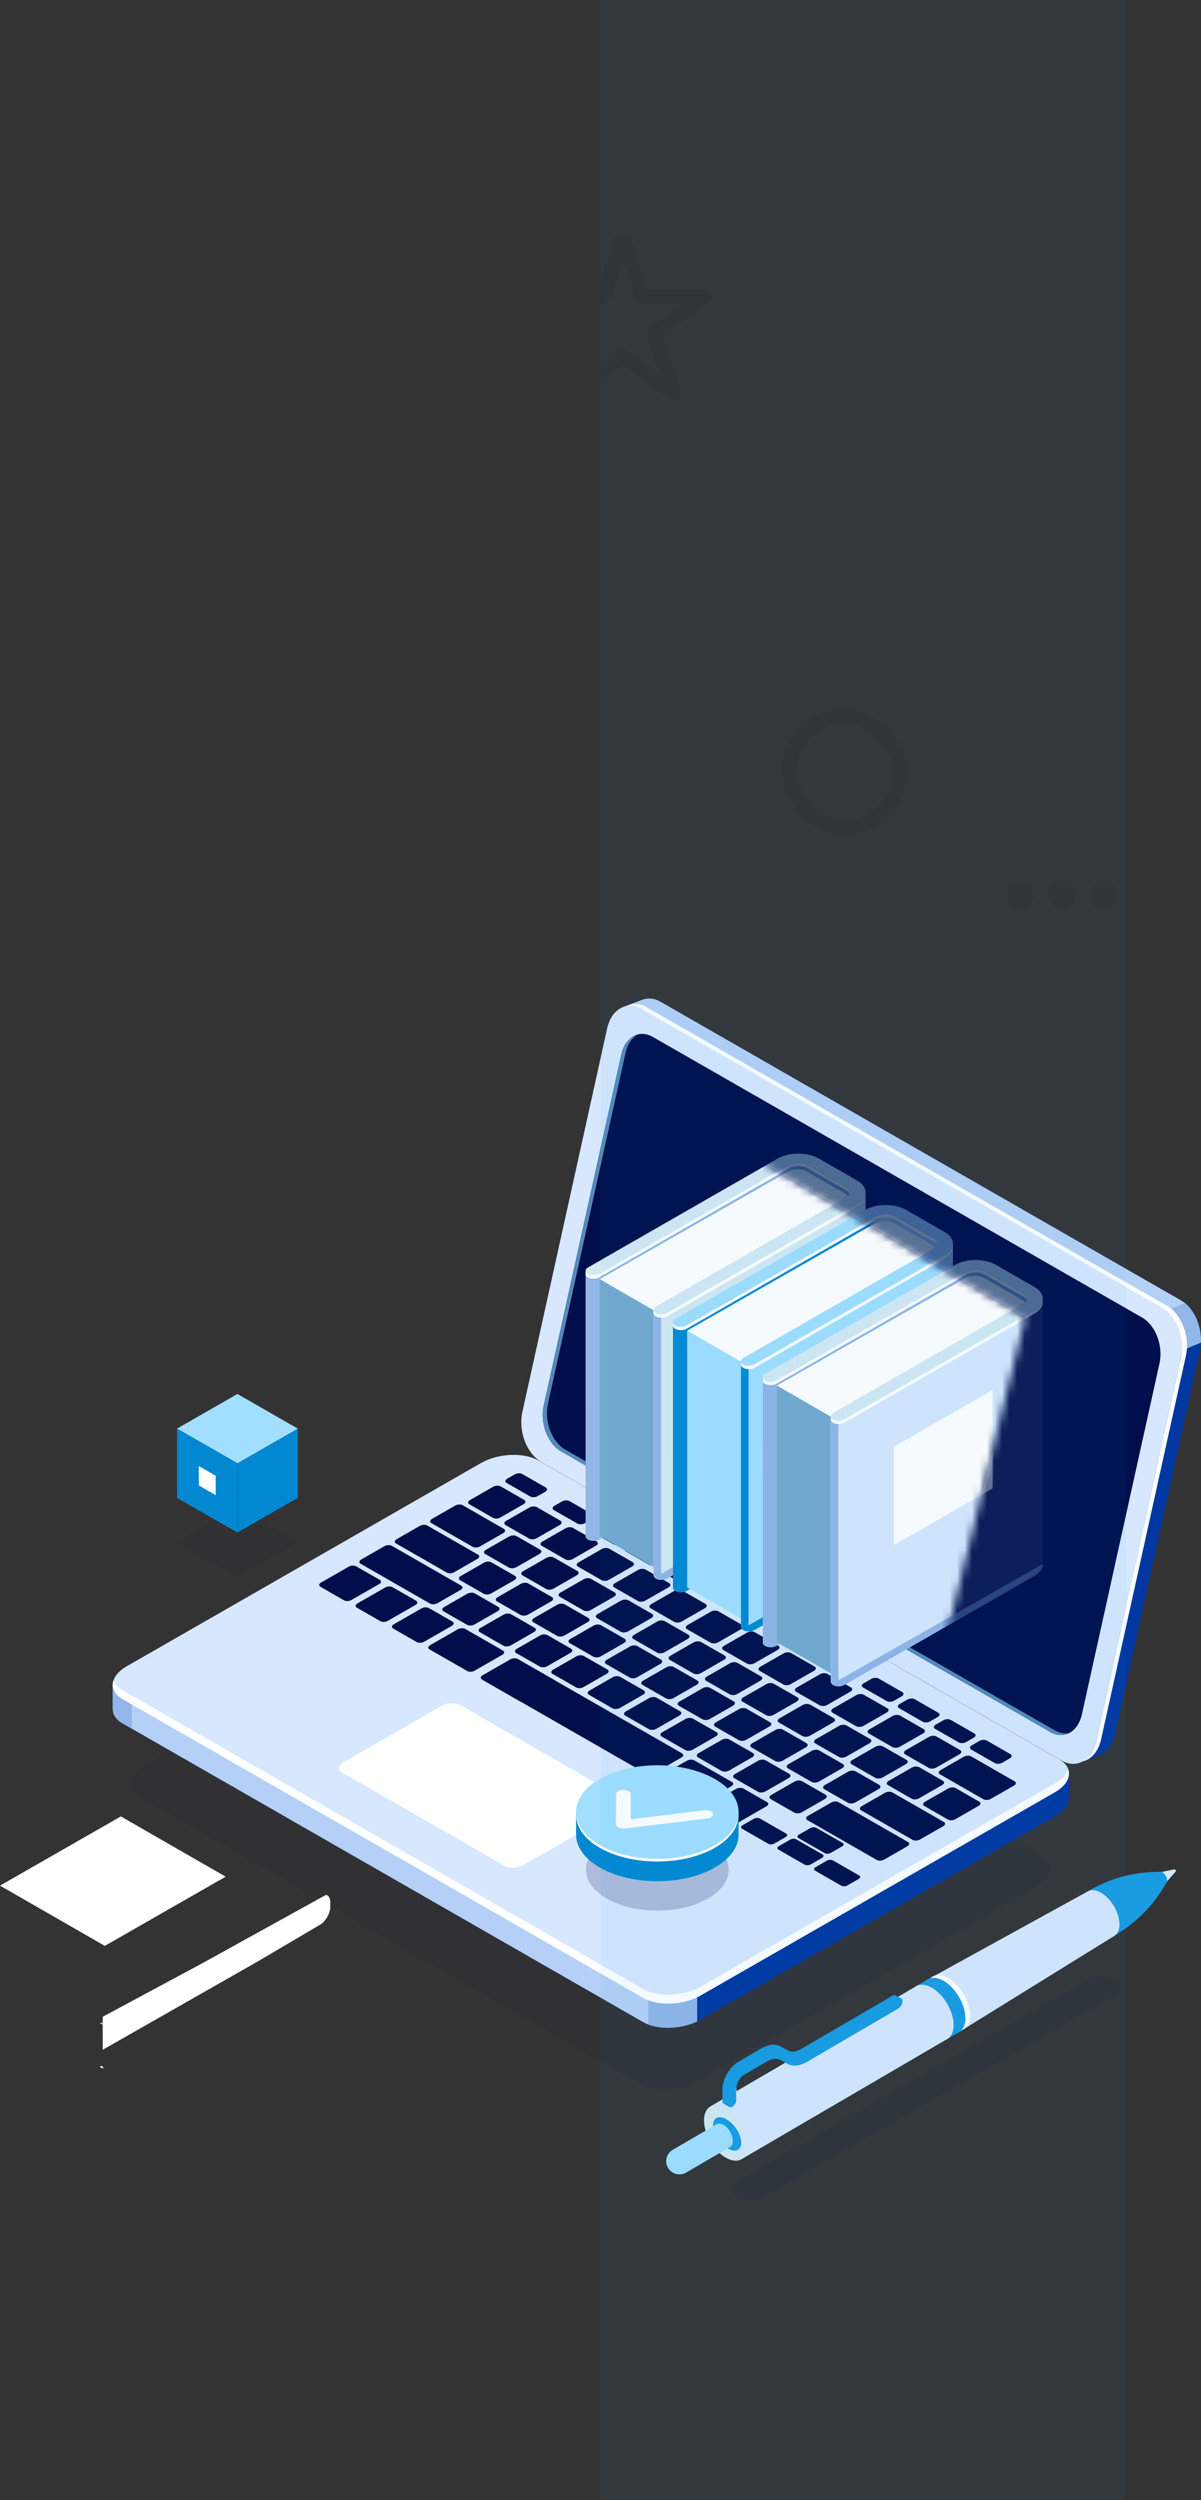<svg width="160" height="333" viewBox="0 0 160 333" fill="none" xmlns="http://www.w3.org/2000/svg">
<rect x="0" y="0" width="160" height="333" fill="#333333" stroke="none"/>
<path opacity="0.05" fill-rule="evenodd" clip-rule="evenodd" d="M88.598 278.356C87.401 278.356 86.258 278.116 85.404 277.626L18.773 239.396C16.888 238.315 17.124 236.426 19.301 235.177L22.721 233.216L85.675 269.335C85.683 269.339 85.69 269.343 85.697 269.347C86.583 269.849 87.763 270.095 88.999 270.095C90.502 270.095 92.088 269.731 93.327 269.02L135.118 245.051L138.657 247.081C140.542 248.162 140.306 250.051 138.129 251.3L92.758 277.323C91.568 278.006 90.044 278.356 88.598 278.356" fill="#000E4B"/>
<path fill-rule="evenodd" clip-rule="evenodd" d="M157.327 173.206L87.993 133.426C87.188 132.964 86.37 132.893 85.644 133.14L85.648 133.132L85.522 133.18L85.492 133.191L82.986 134.144L85.235 135.238C85.224 135.279 85.212 135.318 85.203 135.36L73.909 186.445C73.344 189.001 74.476 191.987 76.437 193.111L144.103 231.934L143.862 234.784L146.6 233.729C147.52 233.302 148.257 232.335 148.561 230.957L159.855 179.872C160.42 177.316 159.288 174.33 157.327 173.206" fill="#0037A1"/>
<path fill-rule="evenodd" clip-rule="evenodd" d="M157.328 173.206L87.995 133.426C87.189 132.964 86.371 132.893 85.645 133.14L85.65 133.132L85.523 133.18L85.493 133.191L82.987 134.144L85.236 135.238C85.225 135.279 85.213 135.318 85.204 135.36L77.761 169.028L111.685 195.293L159.518 175.951C159.058 174.767 158.295 173.76 157.328 173.206" fill="#B4D0F6"/>
<path fill-rule="evenodd" clip-rule="evenodd" d="M154.713 181.058L159.991 178.825C160.087 176.794 159.241 174.695 157.853 173.573L149.498 177.066L154.713 181.058" fill="#92B6E7"/>
<path fill-rule="evenodd" clip-rule="evenodd" d="M141.454 234.513L72.12 194.734C70.158 193.608 69.027 190.623 69.592 188.067L80.885 136.982C81.45 134.425 83.499 133.265 85.46 134.39L154.793 174.17C156.754 175.295 157.887 178.28 157.322 180.837L146.028 231.921C145.463 234.478 143.415 235.639 141.454 234.513" fill="#D7E8FE"/>
<path fill-rule="evenodd" clip-rule="evenodd" d="M155.46 173.927L86.126 134.148C85.176 133.604 84.209 133.604 83.397 134.031C84.049 133.889 84.758 133.988 85.46 134.391L154.794 174.17C156.755 175.295 157.887 178.28 157.322 180.837L146.029 231.921C145.738 233.239 145.048 234.177 144.184 234.63C145.354 234.376 146.331 233.322 146.694 231.68L157.988 180.595C158.553 178.038 157.421 175.053 155.46 173.927" fill="#FFFFFE"/>
<path fill-rule="evenodd" clip-rule="evenodd" d="M139.951 230.713L74.744 193.32C72.95 192.29 71.914 189.559 72.431 187.219L82.765 140.472C83.282 138.133 85.156 137.071 86.951 138.101L152.158 175.494C153.953 176.524 154.989 179.256 154.472 181.595L144.137 228.342C143.62 230.681 141.746 231.743 139.951 230.713" fill="#FFFFFE"/>
<path fill-rule="evenodd" clip-rule="evenodd" d="M139.951 230.713L74.744 193.32C72.95 192.29 71.914 189.559 72.431 187.219L82.765 140.472C83.282 138.133 85.156 137.071 86.951 138.101L152.158 175.494C153.953 176.524 154.989 179.256 154.472 181.595L144.137 228.342C143.62 230.681 141.746 231.743 139.951 230.713" fill="#000E4B"/>
<path fill-rule="evenodd" clip-rule="evenodd" d="M140.519 230.484L75.312 193.09C73.518 192.06 72.482 189.329 72.999 186.99L83.334 140.242C83.595 139.058 84.206 138.206 84.976 137.781C83.943 138.046 83.088 139.009 82.765 140.472L72.431 187.219C71.914 189.559 72.95 192.29 74.744 193.32L139.951 230.714C140.838 231.222 141.742 231.217 142.494 230.803C141.875 230.961 141.192 230.869 140.519 230.484" fill="#5589BB"/>
<path fill-rule="evenodd" clip-rule="evenodd" d="M142.411 236.245L132.934 235.002L71.755 199.901C69.794 198.776 66.368 198.917 64.103 200.217L20.752 225.079L15.021 224.327V227.559L15.027 227.56C14.989 228.306 15.417 229.024 16.343 229.556L85.676 269.335C87.638 270.461 91.063 270.319 93.328 269.02L140.539 241.942C141.813 241.211 142.449 240.269 142.411 239.385V236.245" fill="#0037A1"/>
<path fill-rule="evenodd" clip-rule="evenodd" d="M96.444 214.066L92.097 211.572H44.31L20.752 225.079L15.021 224.328V227.559L15.027 227.56C14.989 228.306 15.417 229.024 16.343 229.556L85.676 269.335C86.712 269.93 88.158 270.167 89.625 270.071L96.444 214.066" fill="#B4D0F6"/>
<path fill-rule="evenodd" clip-rule="evenodd" d="M17.565 224.661L15.021 224.327V227.559L15.027 227.56C14.989 228.306 15.417 229.024 16.343 229.556L17.565 230.256V224.661" fill="#92B6E7"/>
<path fill-rule="evenodd" clip-rule="evenodd" d="M86.374 269.658C88.233 270.358 90.891 270.205 92.876 269.256V262.049H86.374V269.658" fill="#92B6E7"/>
<path fill-rule="evenodd" clip-rule="evenodd" d="M85.675 266.107L16.342 226.328C14.38 225.203 14.627 223.237 16.891 221.938L64.102 194.86C66.367 193.561 69.793 193.42 71.754 194.544L141.087 234.324C143.049 235.45 142.803 237.415 140.538 238.715L93.327 265.792C91.062 267.091 87.636 267.233 85.675 266.107" fill="#D7E8FE"/>
<path fill-rule="evenodd" clip-rule="evenodd" d="M140.539 237.534L93.328 264.612C91.063 265.911 87.637 266.053 85.676 264.927L16.343 225.148C15.699 224.779 15.298 224.319 15.123 223.822C14.816 224.744 15.207 225.677 16.343 226.328L85.676 266.107C87.637 267.233 91.063 267.091 93.328 265.792L140.539 238.715C142.061 237.841 142.667 236.668 142.307 235.649C142.084 236.321 141.493 236.987 140.539 237.534" fill="#FFFFFE"/>
<path fill-rule="evenodd" clip-rule="evenodd" d="M98.425 231.784L95.288 229.984C95.036 229.839 95.068 229.587 95.359 229.42L98.467 227.637C98.758 227.47 99.198 227.452 99.45 227.596L102.587 229.396C102.839 229.54 102.807 229.793 102.516 229.96L99.408 231.743C99.117 231.91 98.677 231.928 98.425 231.784" fill="#000E4B"/>
<path fill-rule="evenodd" clip-rule="evenodd" d="M103.27 234.563L100.132 232.764C99.88 232.619 99.912 232.366 100.202 232.2L103.311 230.416C103.601 230.249 104.042 230.231 104.293 230.375L107.431 232.175C107.683 232.32 107.651 232.572 107.36 232.739L104.252 234.523C103.961 234.69 103.521 234.708 103.27 234.563" fill="#000E4B"/>
<path fill-rule="evenodd" clip-rule="evenodd" d="M108.114 237.343L104.977 235.543C104.725 235.398 104.756 235.146 105.047 234.979L108.155 233.195C108.446 233.029 108.886 233.011 109.138 233.155L112.275 234.955C112.527 235.1 112.496 235.352 112.204 235.519L109.096 237.302C108.806 237.469 108.365 237.487 108.114 237.343" fill="#000E4B"/>
<path fill-rule="evenodd" clip-rule="evenodd" d="M112.96 240.122L109.823 238.322C109.571 238.178 109.603 237.926 109.894 237.758L113.002 235.975C113.293 235.808 113.733 235.79 113.985 235.935L117.122 237.734C117.374 237.879 117.342 238.132 117.052 238.298L113.943 240.082C113.652 240.248 113.212 240.267 112.96 240.122" fill="#000E4B"/>
<path fill-rule="evenodd" clip-rule="evenodd" d="M121.572 245.064L114.727 241.136C114.476 240.992 114.508 240.739 114.798 240.573L117.907 238.789C118.197 238.622 118.637 238.604 118.889 238.749L125.734 242.676C125.986 242.82 125.954 243.073 125.664 243.24L122.555 245.023C122.264 245.19 121.824 245.208 121.572 245.064" fill="#000E4B"/>
<path fill-rule="evenodd" clip-rule="evenodd" d="M131.003 239.652L125.225 236.338C124.974 236.193 125.006 235.941 125.296 235.774L128.405 233.99C128.695 233.823 129.135 233.805 129.387 233.95L135.164 237.265C135.416 237.409 135.385 237.661 135.094 237.829L131.986 239.612C131.695 239.779 131.254 239.797 131.003 239.652" fill="#000E4B"/>
<path fill-rule="evenodd" clip-rule="evenodd" d="M82.687 217.342L79.55 215.542C79.298 215.397 79.33 215.145 79.621 214.979L82.729 213.195C83.02 213.028 83.46 213.01 83.711 213.155L86.849 214.955C87.101 215.099 87.069 215.352 86.778 215.519L83.67 217.302C83.379 217.468 82.939 217.486 82.687 217.342" fill="#000E4B"/>
<path fill-rule="evenodd" clip-rule="evenodd" d="M77.721 214.494L74.584 212.693C74.332 212.549 74.364 212.297 74.654 212.129L77.763 210.347C78.054 210.18 78.494 210.161 78.746 210.306L81.882 212.106C82.134 212.25 82.103 212.503 81.812 212.669L78.704 214.453C78.413 214.62 77.973 214.638 77.721 214.494" fill="#000E4B"/>
<path fill-rule="evenodd" clip-rule="evenodd" d="M72.754 211.644L69.618 209.845C69.366 209.7 69.397 209.448 69.688 209.281L72.796 207.498C73.087 207.331 73.527 207.313 73.779 207.457L76.916 209.257C77.168 209.402 77.136 209.654 76.845 209.821L73.737 211.604C73.446 211.771 73.006 211.789 72.754 211.644" fill="#000E4B"/>
<path fill-rule="evenodd" clip-rule="evenodd" d="M67.792 208.796L64.654 206.996C64.402 206.851 64.434 206.6 64.725 206.433L67.834 204.649C68.124 204.482 68.564 204.464 68.816 204.609L71.953 206.409C72.205 206.553 72.174 206.806 71.883 206.972L68.774 208.756C68.483 208.922 68.043 208.94 67.792 208.796" fill="#000E4B"/>
<path fill-rule="evenodd" clip-rule="evenodd" d="M87.531 220.122L84.394 218.322C84.142 218.177 84.173 217.925 84.465 217.758L87.573 215.974C87.864 215.808 88.303 215.79 88.555 215.934L91.692 217.734C91.944 217.879 91.913 218.131 91.622 218.298L88.513 220.081C88.223 220.248 87.783 220.266 87.531 220.122" fill="#000E4B"/>
<path fill-rule="evenodd" clip-rule="evenodd" d="M92.376 222.901L89.239 221.101C88.986 220.957 89.018 220.705 89.309 220.537L92.418 218.754C92.709 218.587 93.148 218.569 93.4 218.714L96.537 220.514C96.789 220.658 96.757 220.911 96.466 221.077L93.358 222.861C93.067 223.027 92.627 223.046 92.376 222.901" fill="#000E4B"/>
<path fill-rule="evenodd" clip-rule="evenodd" d="M97.221 225.681L94.084 223.881C93.832 223.737 93.864 223.484 94.154 223.317L97.263 221.534C97.554 221.367 97.994 221.348 98.246 221.493L101.383 223.293C101.635 223.437 101.603 223.69 101.312 223.857L98.204 225.64C97.913 225.807 97.473 225.826 97.221 225.681" fill="#000E4B"/>
<path fill-rule="evenodd" clip-rule="evenodd" d="M102.065 228.46L98.928 226.66C98.676 226.516 98.707 226.263 98.998 226.097L102.107 224.313C102.397 224.146 102.837 224.128 103.089 224.273L106.226 226.073C106.478 226.217 106.447 226.469 106.156 226.637L103.047 228.419C102.757 228.586 102.317 228.605 102.065 228.46" fill="#000E4B"/>
<path fill-rule="evenodd" clip-rule="evenodd" d="M50.675 215.938L47.538 214.138C47.286 213.994 47.318 213.742 47.609 213.575L51.311 211.451C51.602 211.283 52.043 211.265 52.294 211.41L55.431 213.209C55.684 213.354 55.651 213.607 55.361 213.773L51.658 215.897C51.367 216.065 50.927 216.083 50.675 215.938" fill="#000E4B"/>
<path fill-rule="evenodd" clip-rule="evenodd" d="M55.519 218.718L52.382 216.918C52.13 216.774 52.162 216.521 52.453 216.354L56.155 214.23C56.446 214.063 56.886 214.045 57.138 214.189L60.275 215.989C60.527 216.133 60.495 216.386 60.205 216.553L56.501 218.677C56.211 218.844 55.771 218.863 55.519 218.718" fill="#000E4B"/>
<path fill-rule="evenodd" clip-rule="evenodd" d="M62.22 216.422L59.083 214.622C58.831 214.478 58.863 214.225 59.154 214.059L62.262 212.276C62.553 212.108 62.993 212.09 63.245 212.235L66.382 214.035C66.633 214.179 66.602 214.431 66.311 214.599L63.203 216.382C62.912 216.549 62.472 216.567 62.22 216.422" fill="#000E4B"/>
<path fill-rule="evenodd" clip-rule="evenodd" d="M67.064 219.202L63.927 217.403C63.675 217.258 63.706 217.005 63.997 216.839L67.106 215.055C67.396 214.888 67.837 214.87 68.088 215.014L71.225 216.814C71.477 216.959 71.446 217.211 71.155 217.378L68.046 219.162C67.756 219.328 67.316 219.346 67.064 219.202" fill="#000E4B"/>
<path fill-rule="evenodd" clip-rule="evenodd" d="M71.909 221.982L68.772 220.182C68.52 220.037 68.551 219.785 68.842 219.618L71.951 217.834C72.241 217.668 72.681 217.65 72.933 217.794L76.07 219.594C76.322 219.739 76.29 219.991 76 220.157L72.891 221.941C72.601 222.108 72.16 222.126 71.909 221.982" fill="#000E4B"/>
<path fill-rule="evenodd" clip-rule="evenodd" d="M76.753 224.761L73.615 222.961C73.363 222.816 73.395 222.564 73.686 222.397L76.794 220.614C77.085 220.447 77.525 220.429 77.777 220.573L80.914 222.373C81.166 222.518 81.134 222.77 80.844 222.937L77.736 224.72C77.444 224.887 77.004 224.905 76.753 224.761" fill="#000E4B"/>
<path fill-rule="evenodd" clip-rule="evenodd" d="M81.598 227.541L78.461 225.741C78.209 225.596 78.241 225.344 78.532 225.177L81.64 223.394C81.93 223.226 82.371 223.208 82.622 223.353L85.76 225.153C86.011 225.297 85.98 225.55 85.689 225.717L82.581 227.5C82.29 227.667 81.85 227.685 81.598 227.541" fill="#000E4B"/>
<path fill-rule="evenodd" clip-rule="evenodd" d="M86.442 230.32L83.305 228.52C83.053 228.375 83.085 228.123 83.376 227.956L86.484 226.173C86.775 226.006 87.215 225.988 87.467 226.133L90.603 227.933C90.855 228.077 90.824 228.329 90.533 228.496L87.425 230.279C87.134 230.446 86.694 230.464 86.442 230.32" fill="#000E4B"/>
<path fill-rule="evenodd" clip-rule="evenodd" d="M91.286 233.099L88.148 231.299C87.897 231.155 87.928 230.903 88.219 230.736L91.328 228.953C91.618 228.786 92.058 228.767 92.31 228.912L95.448 230.712C95.699 230.856 95.667 231.109 95.376 231.276L92.268 233.059C91.977 233.226 91.538 233.244 91.286 233.099" fill="#000E4B"/>
<path fill-rule="evenodd" clip-rule="evenodd" d="M96.132 235.879L92.995 234.079C92.744 233.935 92.775 233.682 93.066 233.515L96.174 231.732C96.465 231.565 96.905 231.547 97.157 231.692L100.294 233.491C100.546 233.636 100.514 233.888 100.223 234.055L97.115 235.839C96.824 236.006 96.384 236.024 96.132 235.879" fill="#000E4B"/>
<path fill-rule="evenodd" clip-rule="evenodd" d="M100.977 238.659L97.84 236.859C97.588 236.714 97.62 236.462 97.91 236.295L101.019 234.512C101.309 234.345 101.75 234.327 102.002 234.471L105.138 236.271C105.39 236.416 105.359 236.668 105.068 236.835L101.96 238.618C101.669 238.785 101.229 238.803 100.977 238.659" fill="#000E4B"/>
<path fill-rule="evenodd" clip-rule="evenodd" d="M105.82 241.438L102.684 239.638C102.432 239.493 102.463 239.241 102.754 239.074L105.862 237.291C106.153 237.124 106.594 237.106 106.845 237.25L109.982 239.05C110.234 239.195 110.202 239.447 109.912 239.614L106.803 241.398C106.512 241.564 106.072 241.582 105.82 241.438" fill="#000E4B"/>
<path fill-rule="evenodd" clip-rule="evenodd" d="M69.356 215.106L66.219 213.306C65.967 213.162 65.998 212.91 66.289 212.743L69.397 210.959C69.688 210.793 70.129 210.774 70.38 210.919L73.517 212.719C73.769 212.863 73.737 213.115 73.447 213.283L70.338 215.066C70.048 215.233 69.608 215.251 69.356 215.106" fill="#000E4B"/>
<path fill-rule="evenodd" clip-rule="evenodd" d="M64.441 212.285L61.304 210.485C61.052 210.341 61.084 210.089 61.375 209.922L64.483 208.138C64.773 207.972 65.213 207.953 65.466 208.098L68.602 209.898C68.854 210.042 68.823 210.295 68.532 210.462L65.424 212.245C65.133 212.412 64.693 212.43 64.441 212.285" fill="#000E4B"/>
<path fill-rule="evenodd" clip-rule="evenodd" d="M59.517 209.46L52.761 205.583C52.509 205.439 52.541 205.186 52.831 205.019L55.94 203.236C56.23 203.069 56.67 203.051 56.922 203.196L63.679 207.072C63.931 207.217 63.899 207.469 63.608 207.636L60.5 209.419C60.209 209.586 59.77 209.604 59.517 209.46" fill="#000E4B"/>
<path fill-rule="evenodd" clip-rule="evenodd" d="M62.958 206.024L57.475 202.878C57.224 202.733 57.256 202.481 57.546 202.314L60.655 200.531C60.945 200.364 61.385 200.346 61.637 200.49L67.12 203.636C67.372 203.78 67.34 204.032 67.05 204.2L63.941 205.983C63.651 206.15 63.21 206.168 62.958 206.024" fill="#000E4B"/>
<path fill-rule="evenodd" clip-rule="evenodd" d="M74.204 217.886L71.067 216.086C70.815 215.941 70.846 215.689 71.137 215.522L74.245 213.739C74.536 213.572 74.977 213.554 75.228 213.698L78.365 215.498C78.617 215.643 78.585 215.895 78.294 216.062L75.186 217.846C74.896 218.012 74.455 218.03 74.204 217.886" fill="#000E4B"/>
<path fill-rule="evenodd" clip-rule="evenodd" d="M79.048 220.666L75.911 218.866C75.659 218.721 75.691 218.469 75.982 218.302L79.09 216.518C79.381 216.351 79.821 216.333 80.072 216.478L83.21 218.278C83.462 218.422 83.43 218.675 83.14 218.842L80.031 220.625C79.741 220.792 79.3 220.81 79.048 220.666" fill="#000E4B"/>
<path fill-rule="evenodd" clip-rule="evenodd" d="M83.892 223.445L80.755 221.645C80.503 221.501 80.535 221.248 80.826 221.081L83.934 219.298C84.225 219.131 84.665 219.113 84.917 219.258L88.053 221.057C88.305 221.202 88.274 221.454 87.983 221.621L84.875 223.404C84.584 223.571 84.144 223.59 83.892 223.445" fill="#000E4B"/>
<path fill-rule="evenodd" clip-rule="evenodd" d="M88.737 226.224L85.599 224.424C85.348 224.28 85.38 224.028 85.67 223.861L88.779 222.078C89.07 221.911 89.509 221.892 89.761 222.037L92.898 223.837C93.15 223.981 93.119 224.234 92.828 224.4L89.719 226.184C89.428 226.351 88.989 226.369 88.737 226.224" fill="#000E4B"/>
<path fill-rule="evenodd" clip-rule="evenodd" d="M93.581 229.004L90.443 227.204C90.192 227.06 90.223 226.807 90.514 226.64L93.623 224.857C93.913 224.69 94.353 224.672 94.605 224.817L97.742 226.616C97.994 226.761 97.962 227.013 97.671 227.18L94.563 228.964C94.272 229.131 93.833 229.149 93.581 229.004" fill="#000E4B"/>
<path fill-rule="evenodd" clip-rule="evenodd" d="M45.83 213.159L42.694 211.359C42.441 211.214 42.473 210.962 42.764 210.795L46.467 208.67C46.758 208.504 47.198 208.486 47.449 208.63L50.587 210.43C50.839 210.575 50.806 210.827 50.516 210.994L46.813 213.118C46.523 213.285 46.082 213.303 45.83 213.159" fill="#000E4B"/>
<path fill-rule="evenodd" clip-rule="evenodd" d="M106.908 231.239L103.771 229.44C103.52 229.295 103.551 229.043 103.842 228.876L106.95 227.093C107.241 226.926 107.681 226.908 107.933 227.052L111.07 228.852C111.322 228.997 111.29 229.249 111 229.416L107.891 231.2C107.6 231.366 107.16 231.384 106.908 231.239" fill="#000E4B"/>
<path fill-rule="evenodd" clip-rule="evenodd" d="M111.753 234.019L108.617 232.219C108.365 232.075 108.396 231.822 108.687 231.655L111.795 229.872C112.086 229.705 112.526 229.687 112.778 229.831L115.915 231.631C116.167 231.776 116.135 232.029 115.844 232.195L112.736 233.979C112.445 234.146 112.005 234.164 111.753 234.019" fill="#000E4B"/>
<path fill-rule="evenodd" clip-rule="evenodd" d="M116.599 236.799L113.462 234.999C113.21 234.854 113.242 234.602 113.533 234.435L116.641 232.652C116.932 232.485 117.372 232.467 117.623 232.611L120.761 234.411C121.013 234.556 120.981 234.808 120.69 234.975L117.582 236.758C117.291 236.925 116.851 236.943 116.599 236.799" fill="#000E4B"/>
<path fill-rule="evenodd" clip-rule="evenodd" d="M121.443 239.578L118.306 237.778C118.054 237.634 118.086 237.382 118.377 237.215L121.484 235.431C121.776 235.264 122.215 235.246 122.467 235.391L125.604 237.191C125.856 237.335 125.825 237.588 125.534 237.754L122.425 239.538C122.135 239.704 121.695 239.723 121.443 239.578" fill="#000E4B"/>
<path fill-rule="evenodd" clip-rule="evenodd" d="M126.287 242.358L123.149 240.558C122.897 240.413 122.93 240.161 123.22 239.994L126.329 238.211C126.619 238.044 127.059 238.026 127.311 238.17L130.448 239.97C130.7 240.115 130.669 240.367 130.378 240.534L127.269 242.317C126.978 242.484 126.539 242.502 126.287 242.358" fill="#000E4B"/>
<path fill-rule="evenodd" clip-rule="evenodd" d="M80.135 210.467L76.998 208.668C76.746 208.523 76.778 208.27 77.069 208.104L80.177 206.32C80.468 206.153 80.908 206.135 81.159 206.28L84.297 208.08C84.549 208.224 84.517 208.476 84.226 208.644L81.118 210.426C80.828 210.593 80.387 210.612 80.135 210.467" fill="#000E4B"/>
<path fill-rule="evenodd" clip-rule="evenodd" d="M75.315 207.702L72.178 205.902C71.926 205.757 71.958 205.505 72.248 205.338L75.357 203.554C75.647 203.388 76.087 203.37 76.339 203.514L79.477 205.314C79.728 205.459 79.697 205.711 79.406 205.877L76.298 207.661C76.006 207.828 75.567 207.846 75.315 207.702" fill="#000E4B"/>
<path fill-rule="evenodd" clip-rule="evenodd" d="M70.495 204.936L67.357 203.136C67.106 202.991 67.137 202.739 67.428 202.572L70.537 200.789C70.827 200.622 71.267 200.604 71.519 200.748L74.656 202.548C74.908 202.693 74.876 202.945 74.586 203.112L71.477 204.896C71.186 205.062 70.746 205.08 70.495 204.936" fill="#000E4B"/>
<path fill-rule="evenodd" clip-rule="evenodd" d="M65.674 202.17L62.536 200.37C62.284 200.226 62.316 199.973 62.607 199.806L65.716 198.023C66.006 197.856 66.446 197.838 66.698 197.982L69.835 199.782C70.087 199.927 70.055 200.18 69.764 200.346L66.656 202.129C66.365 202.296 65.925 202.314 65.674 202.17" fill="#000E4B"/>
<path fill-rule="evenodd" clip-rule="evenodd" d="M70.632 199.326L67.495 197.526C67.243 197.382 67.275 197.13 67.566 196.962L68.594 196.373C68.884 196.206 69.324 196.188 69.576 196.332L72.713 198.132C72.965 198.277 72.933 198.529 72.643 198.696L71.615 199.285C71.324 199.452 70.884 199.47 70.632 199.326" fill="#000E4B"/>
<path fill-rule="evenodd" clip-rule="evenodd" d="M76.922 202.935L73.785 201.135C73.534 200.991 73.565 200.738 73.856 200.571L74.883 199.982C75.174 199.815 75.614 199.797 75.866 199.942L79.003 201.742C79.255 201.886 79.223 202.138 78.933 202.305L77.905 202.895C77.614 203.062 77.174 203.08 76.922 202.935" fill="#000E4B"/>
<path fill-rule="evenodd" clip-rule="evenodd" d="M81.722 205.69L78.584 203.89C78.332 203.745 78.364 203.493 78.655 203.326L79.682 202.736C79.973 202.57 80.413 202.551 80.665 202.696L83.802 204.495C84.054 204.64 84.022 204.893 83.731 205.059L82.704 205.649C82.413 205.816 81.973 205.834 81.722 205.69" fill="#000E4B"/>
<path fill-rule="evenodd" clip-rule="evenodd" d="M86.523 208.444L83.386 206.644C83.134 206.499 83.166 206.247 83.456 206.08L84.484 205.491C84.775 205.324 85.215 205.306 85.467 205.45L88.604 207.25C88.856 207.394 88.824 207.647 88.533 207.814L87.506 208.403C87.215 208.57 86.775 208.588 86.523 208.444" fill="#000E4B"/>
<path fill-rule="evenodd" clip-rule="evenodd" d="M91.323 211.198L88.185 209.398C87.934 209.253 87.966 209.001 88.256 208.834L89.284 208.244C89.575 208.078 90.014 208.06 90.266 208.204L93.403 210.004C93.655 210.148 93.624 210.401 93.333 210.568L92.305 211.157C92.014 211.324 91.575 211.342 91.323 211.198" fill="#000E4B"/>
<path fill-rule="evenodd" clip-rule="evenodd" d="M118.123 226.574L114.986 224.774C114.734 224.63 114.765 224.378 115.056 224.21L116.084 223.621C116.374 223.454 116.815 223.436 117.066 223.58L120.203 225.38C120.455 225.525 120.423 225.777 120.133 225.944L119.105 226.533C118.815 226.7 118.374 226.718 118.123 226.574" fill="#000E4B"/>
<path fill-rule="evenodd" clip-rule="evenodd" d="M122.923 229.328L119.786 227.529C119.534 227.384 119.566 227.131 119.857 226.965L120.884 226.375C121.175 226.208 121.615 226.19 121.867 226.334L125.004 228.134C125.256 228.279 125.225 228.531 124.934 228.698L123.906 229.288C123.615 229.455 123.175 229.473 122.923 229.328" fill="#000E4B"/>
<path fill-rule="evenodd" clip-rule="evenodd" d="M127.722 232.082L124.585 230.282C124.333 230.138 124.365 229.886 124.656 229.719L125.683 229.129C125.974 228.962 126.414 228.944 126.666 229.089L129.803 230.888C130.055 231.033 130.023 231.285 129.733 231.452L128.705 232.042C128.414 232.208 127.974 232.226 127.722 232.082" fill="#000E4B"/>
<path fill-rule="evenodd" clip-rule="evenodd" d="M132.524 234.836L129.387 233.037C129.135 232.892 129.167 232.64 129.457 232.473L130.485 231.883C130.776 231.716 131.215 231.698 131.468 231.842L134.605 233.642C134.856 233.787 134.825 234.04 134.534 234.206L133.507 234.796C133.216 234.963 132.776 234.981 132.524 234.836" fill="#000E4B"/>
<path fill-rule="evenodd" clip-rule="evenodd" d="M84.979 213.247L81.842 211.447C81.59 211.302 81.622 211.05 81.913 210.883L85.021 209.099C85.312 208.933 85.751 208.915 86.004 209.059L89.14 210.859C89.392 211.004 89.361 211.256 89.07 211.423L85.962 213.206C85.671 213.373 85.231 213.391 84.979 213.247" fill="#000E4B"/>
<path fill-rule="evenodd" clip-rule="evenodd" d="M89.825 216.026L86.688 214.226C86.436 214.082 86.468 213.829 86.758 213.662L89.867 211.879C90.157 211.712 90.597 211.694 90.849 211.839L93.987 213.638C94.238 213.783 94.207 214.036 93.916 214.202L90.807 215.986C90.516 216.152 90.077 216.171 89.825 216.026" fill="#000E4B"/>
<path fill-rule="evenodd" clip-rule="evenodd" d="M94.668 218.806L91.531 217.006C91.28 216.862 91.311 216.609 91.602 216.442L94.71 214.659C95.001 214.492 95.441 214.474 95.693 214.618L98.83 216.418C99.082 216.562 99.05 216.815 98.759 216.982L95.651 218.765C95.36 218.932 94.921 218.95 94.668 218.806" fill="#000E4B"/>
<path fill-rule="evenodd" clip-rule="evenodd" d="M99.512 221.585L96.375 219.785C96.123 219.641 96.155 219.388 96.445 219.221L99.554 217.438C99.845 217.271 100.285 217.253 100.537 217.398L103.674 219.198C103.926 219.342 103.894 219.594 103.603 219.761L100.495 221.545C100.204 221.712 99.764 221.73 99.512 221.585" fill="#000E4B"/>
<path fill-rule="evenodd" clip-rule="evenodd" d="M104.359 224.365L101.222 222.565C100.97 222.42 101.001 222.168 101.292 222.001L104.4 220.218C104.691 220.051 105.132 220.033 105.383 220.177L108.521 221.977C108.773 222.122 108.74 222.374 108.45 222.541L105.341 224.324C105.051 224.491 104.611 224.509 104.359 224.365" fill="#000E4B"/>
<path fill-rule="evenodd" clip-rule="evenodd" d="M109.204 227.144L106.067 225.345C105.815 225.2 105.846 224.948 106.137 224.781L109.245 222.997C109.536 222.831 109.976 222.813 110.228 222.957L113.365 224.756C113.617 224.901 113.585 225.153 113.294 225.32L110.186 227.104C109.895 227.271 109.455 227.289 109.204 227.144" fill="#000E4B"/>
<path fill-rule="evenodd" clip-rule="evenodd" d="M114.048 229.924L110.911 228.124C110.659 227.979 110.691 227.727 110.982 227.56L114.09 225.777C114.381 225.61 114.821 225.592 115.073 225.736L118.209 227.536C118.461 227.681 118.43 227.933 118.139 228.1L115.031 229.883C114.74 230.05 114.3 230.068 114.048 229.924" fill="#000E4B"/>
<path fill-rule="evenodd" clip-rule="evenodd" d="M118.892 232.703L115.755 230.904C115.503 230.759 115.535 230.506 115.826 230.34L118.934 228.556C119.225 228.389 119.665 228.371 119.917 228.516L123.053 230.316C123.305 230.46 123.274 230.713 122.983 230.88L119.875 232.663C119.584 232.829 119.144 232.848 118.892 232.703" fill="#000E4B"/>
<path fill-rule="evenodd" clip-rule="evenodd" d="M123.737 235.483L120.599 233.683C120.348 233.539 120.38 233.286 120.67 233.119L123.779 231.336C124.069 231.169 124.509 231.151 124.761 231.296L127.898 233.095C128.15 233.24 128.119 233.492 127.828 233.659L124.72 235.442C124.428 235.609 123.989 235.627 123.737 235.483" fill="#000E4B"/>
<path fill-rule="evenodd" clip-rule="evenodd" d="M57.283 213.59L48.044 208.289C47.792 208.145 47.824 207.892 48.115 207.725L51.223 205.942C51.514 205.775 51.953 205.757 52.205 205.902L61.445 211.202C61.696 211.347 61.665 211.599 61.374 211.766L58.266 213.549C57.975 213.716 57.535 213.734 57.283 213.59" fill="#000E4B"/>
<path fill-rule="evenodd" clip-rule="evenodd" d="M116.8 247.737L107.561 242.436C107.309 242.292 107.34 242.04 107.631 241.872L110.739 240.089C111.03 239.922 111.47 239.904 111.722 240.048L120.961 245.349C121.213 245.494 121.181 245.746 120.891 245.913L117.782 247.697C117.491 247.863 117.052 247.881 116.8 247.737" fill="#000E4B"/>
<path fill-rule="evenodd" clip-rule="evenodd" d="M97.425 242.761L94.288 240.961C94.036 240.817 94.068 240.564 94.359 240.397L98.062 238.273C98.353 238.106 98.793 238.088 99.045 238.233L102.181 240.032C102.433 240.177 102.402 240.429 102.111 240.596L98.408 242.72C98.117 242.887 97.677 242.906 97.425 242.761" fill="#000E4B"/>
<path fill-rule="evenodd" clip-rule="evenodd" d="M62.243 222.576L57.226 219.698C56.974 219.553 57.005 219.3 57.296 219.134L60.999 217.009C61.29 216.843 61.73 216.824 61.982 216.969L66.999 219.847C67.251 219.992 67.219 220.244 66.928 220.411L63.225 222.535C62.935 222.702 62.495 222.72 62.243 222.576" fill="#000E4B"/>
<path fill-rule="evenodd" clip-rule="evenodd" d="M92.757 240.083L87.741 237.204C87.489 237.06 87.52 236.807 87.811 236.64L91.514 234.516C91.805 234.349 92.245 234.331 92.496 234.475L97.514 237.354C97.766 237.499 97.734 237.751 97.443 237.918L93.74 240.042C93.45 240.209 93.009 240.227 92.757 240.083" fill="#000E4B"/>
<path fill-rule="evenodd" clip-rule="evenodd" d="M69.234 226.586L64.217 223.708C63.965 223.563 63.996 223.311 64.287 223.144L67.99 221.019C68.281 220.853 68.721 220.834 68.973 220.979L73.99 223.858C74.242 224.002 74.21 224.255 73.919 224.421L70.216 226.545C69.926 226.713 69.486 226.731 69.234 226.586" fill="#000E4B"/>
<path fill-rule="evenodd" clip-rule="evenodd" d="M69.007 220.998L90.82 233.514C91.09 233.668 91.09 233.92 90.82 234.076L87.044 236.242C86.773 236.397 86.334 236.397 86.064 236.242L64.251 223.727L69.007 220.998" fill="#000E4B"/>
<path fill-rule="evenodd" clip-rule="evenodd" d="M110.966 247.801L114.46 249.805C114.667 249.924 114.64 250.131 114.402 250.267L112.887 251.137C112.649 251.273 112.288 251.288 112.081 251.17L108.588 249.165C108.381 249.046 108.407 248.84 108.645 248.703L110.16 247.834C110.398 247.697 110.759 247.682 110.966 247.801" fill="#000E4B"/>
<path fill-rule="evenodd" clip-rule="evenodd" d="M106.08 244.998L109.574 247.003C109.781 247.121 109.755 247.328 109.517 247.465L108.002 248.334C107.763 248.471 107.403 248.486 107.196 248.367L103.702 246.362C103.495 246.244 103.522 246.037 103.76 245.9L105.275 245.031C105.513 244.894 105.874 244.879 106.08 244.998" fill="#000E4B"/>
<path fill-rule="evenodd" clip-rule="evenodd" d="M101.236 242.218L104.731 244.224C104.937 244.342 104.911 244.549 104.673 244.686L103.158 245.555C102.92 245.692 102.559 245.706 102.353 245.588L98.858 243.583C98.652 243.464 98.678 243.258 98.916 243.121L100.431 242.252C100.669 242.115 101.03 242.1 101.236 242.218" fill="#000E4B"/>
<path fill-rule="evenodd" clip-rule="evenodd" d="M108.757 243.463L112.251 245.468C112.457 245.586 112.431 245.793 112.193 245.93L110.679 246.799C110.44 246.935 110.079 246.951 109.873 246.832L106.379 244.827C106.172 244.709 106.198 244.502 106.437 244.365L107.951 243.496C108.19 243.359 108.55 243.345 108.757 243.463" fill="#000E4B"/>
<path fill-rule="evenodd" clip-rule="evenodd" d="M67.249 248.53L45.617 236.119C44.988 235.757 45.067 235.126 45.794 234.709L58.848 227.22C59.575 226.802 60.674 226.757 61.304 227.119L82.936 239.53C83.565 239.891 83.486 240.522 82.759 240.939L69.705 248.428C68.978 248.845 67.879 248.891 67.249 248.53" fill="#FFFFFE"/>
<mask id="mask0" mask-type="alpha" maskUnits="userSpaceOnUse" x="96" y="141" width="54" height="83">
<path fill-rule="evenodd" clip-rule="evenodd" d="M125.988 218.507L136.599 175.456L96.503 151.838L119.647 141.239L149.417 152.647C149.417 152.647 149.598 204.778 149.417 205.303C149.237 205.827 138.389 223.318 138.389 223.318L125.988 218.507" fill="white"/>
</mask>
<g mask="url(#mask0)">
<path fill-rule="evenodd" clip-rule="evenodd" d="M112.982 159.292C112.898 159.174 112.774 159.064 112.607 158.968L107.468 156.02C107.133 155.828 106.696 155.733 106.259 155.733C105.875 155.733 105.491 155.806 105.176 155.951L104.317 156.441L104.008 156.259L105.132 155.614C105.468 155.421 105.909 155.325 106.35 155.325C106.792 155.325 107.233 155.421 107.569 155.614L112.709 158.563C112.941 158.696 113.091 158.859 113.163 159.029C113.287 158.734 113.173 158.411 112.818 158.166C113.283 158.487 113.338 158.94 112.982 159.292M112.815 158.164C112.814 158.163 112.813 158.162 112.812 158.162C112.813 158.162 112.814 158.163 112.815 158.164M112.807 158.158C112.806 158.158 112.806 158.157 112.806 158.157C112.806 158.157 112.806 158.158 112.807 158.158M112.801 158.153C112.8 158.153 112.8 158.153 112.8 158.153C112.8 158.153 112.8 158.153 112.801 158.153M112.719 158.102C112.718 158.102 112.718 158.102 112.718 158.102C112.718 158.102 112.718 158.102 112.719 158.102" fill="#2D4F80"/>
<path fill-rule="evenodd" clip-rule="evenodd" d="M113.782 162.015L112.95 161.526L114.194 160.813C115.04 160.327 115.404 159.669 115.289 159.034C115.302 158.964 115.309 158.895 115.311 158.825V161.138C115.305 161.142 115.299 161.144 115.294 161.148L113.782 162.015M112.55 161.29V161.29L114.194 160.347C114.196 160.345 114.199 160.344 114.202 160.342C114.199 160.344 114.196 160.345 114.194 160.347L112.55 161.29M114.203 160.341C114.205 160.34 114.208 160.338 114.21 160.337C114.208 160.338 114.206 160.34 114.203 160.341M114.211 160.337C114.213 160.335 114.216 160.333 114.219 160.332C114.216 160.333 114.213 160.335 114.211 160.337M114.219 160.332C114.24 160.32 114.259 160.308 114.279 160.296C114.259 160.308 114.24 160.32 114.219 160.332M114.279 160.296C114.287 160.291 114.295 160.286 114.303 160.281C114.295 160.286 114.287 160.291 114.279 160.296M114.305 160.28C114.308 160.279 114.31 160.277 114.312 160.276C114.31 160.277 114.308 160.279 114.305 160.28M114.315 160.273C114.317 160.273 114.318 160.272 114.319 160.272C114.318 160.272 114.317 160.273 114.315 160.273M114.323 160.268C114.324 160.268 114.324 160.267 114.325 160.267C114.324 160.267 114.324 160.268 114.323 160.268" fill="#4E6990"/>
<path fill-rule="evenodd" clip-rule="evenodd" d="M111.086 160.428L104.318 156.441L105.177 155.951C105.492 155.806 105.876 155.733 106.26 155.733C106.697 155.733 107.134 155.828 107.469 156.02L112.608 158.968C112.775 159.064 112.899 159.174 112.983 159.292C112.91 159.364 112.819 159.433 112.71 159.495L111.086 160.428" fill="#5B6F91"/>
<path fill-rule="evenodd" clip-rule="evenodd" d="M112.55 161.29L111.085 160.427L112.71 159.495C112.818 159.433 112.909 159.364 112.983 159.292C113.338 158.94 113.284 158.487 112.819 158.166C112.818 158.165 112.817 158.164 112.816 158.164C112.815 158.163 112.814 158.162 112.813 158.162C112.811 158.16 112.809 158.159 112.808 158.158C112.807 158.158 112.807 158.157 112.807 158.157C112.805 158.156 112.802 158.154 112.801 158.153C112.8 158.153 112.8 158.153 112.8 158.153C112.774 158.135 112.747 158.118 112.718 158.102C112.718 158.102 112.718 158.102 112.718 158.102C112.715 158.1 112.712 158.098 112.71 158.097L107.57 155.148C107.234 154.955 106.793 154.859 106.351 154.859C105.91 154.859 105.468 154.955 105.132 155.148L103.608 156.023L102.144 155.16L103.649 154.296C104.394 153.869 105.373 153.656 106.351 153.656C107.33 153.656 108.308 153.869 109.054 154.296L114.194 157.245C114.951 157.68 115.324 158.254 115.311 158.825C115.309 158.895 115.302 158.964 115.289 159.034C115.289 159.032 115.288 159.031 115.288 159.029C115.206 159.477 114.885 159.912 114.326 160.267C114.325 160.267 114.324 160.268 114.324 160.268C114.322 160.269 114.321 160.27 114.319 160.272C114.318 160.272 114.317 160.273 114.315 160.274C114.314 160.274 114.313 160.275 114.312 160.276C114.31 160.277 114.308 160.279 114.305 160.28C114.305 160.28 114.304 160.28 114.304 160.281C114.296 160.286 114.288 160.291 114.279 160.296C114.26 160.308 114.24 160.32 114.22 160.331C114.22 160.331 114.22 160.331 114.219 160.332C114.217 160.333 114.214 160.335 114.212 160.337C114.212 160.337 114.211 160.337 114.211 160.337C114.208 160.338 114.205 160.34 114.203 160.341C114.203 160.342 114.203 160.342 114.202 160.342C114.199 160.344 114.197 160.345 114.194 160.347L112.55 161.29" fill="#4E6990"/>
<path fill-rule="evenodd" clip-rule="evenodd" d="M113.163 159.029C113.091 158.858 112.941 158.696 112.709 158.563L107.568 155.614C107.233 155.421 106.791 155.325 106.35 155.325C105.909 155.325 105.467 155.421 105.131 155.614L104.007 156.259L103.606 156.023L105.131 155.148C105.467 154.955 105.909 154.859 106.35 154.859C106.791 154.859 107.233 154.955 107.568 155.148L112.709 158.097C112.711 158.098 112.714 158.1 112.716 158.102C112.717 158.102 112.717 158.102 112.717 158.102C112.746 158.118 112.773 158.135 112.799 158.153C112.799 158.153 112.799 158.153 112.799 158.153C112.801 158.154 112.804 158.156 112.805 158.157C112.806 158.157 112.806 158.158 112.806 158.158C112.808 158.159 112.81 158.16 112.812 158.162C112.813 158.162 112.814 158.163 112.815 158.164C112.816 158.164 112.817 158.165 112.818 158.166C113.173 158.411 113.287 158.734 113.163 159.029" fill="#5B6F91"/>
<path fill-rule="evenodd" clip-rule="evenodd" d="M112.95 161.526L112.55 161.29L114.194 160.347C114.196 160.345 114.199 160.344 114.202 160.342C114.202 160.342 114.202 160.342 114.203 160.341C114.206 160.34 114.208 160.338 114.21 160.337C114.211 160.337 114.211 160.337 114.211 160.337C114.214 160.335 114.217 160.333 114.219 160.332C114.22 160.332 114.22 160.332 114.22 160.332C114.24 160.32 114.259 160.308 114.279 160.296C114.287 160.291 114.296 160.286 114.304 160.281C114.304 160.281 114.305 160.28 114.305 160.28C114.307 160.279 114.309 160.277 114.312 160.276C114.313 160.275 114.314 160.274 114.315 160.274C114.316 160.273 114.317 160.272 114.319 160.272C114.321 160.27 114.322 160.269 114.324 160.268C114.324 160.268 114.325 160.268 114.326 160.267C114.885 159.912 115.205 159.477 115.288 159.029C115.288 159.031 115.289 159.032 115.289 159.034C115.404 159.669 115.04 160.327 114.194 160.813L112.95 161.526" fill="#5B6F91"/>
<path opacity="0.4" fill-rule="evenodd" clip-rule="evenodd" d="M124.628 166.143C124.544 166.026 124.419 165.915 124.253 165.82L119.113 162.87C118.779 162.679 118.342 162.584 117.905 162.584C117.521 162.584 117.137 162.657 116.821 162.803L115.956 163.297L115.646 163.114L116.777 162.465C117.113 162.272 117.555 162.176 117.996 162.176C118.438 162.176 118.879 162.272 119.215 162.465L124.355 165.414C124.587 165.547 124.737 165.709 124.809 165.881C124.941 165.565 124.803 165.22 124.391 164.97C124.922 165.293 125.001 165.773 124.628 166.143M124.388 164.969C124.386 164.967 124.384 164.966 124.382 164.964C124.384 164.966 124.386 164.967 124.388 164.969M124.379 164.963C124.378 164.962 124.377 164.962 124.376 164.961C124.377 164.962 124.378 164.962 124.379 164.963M124.371 164.958C124.37 164.958 124.369 164.957 124.368 164.957C124.369 164.957 124.37 164.958 124.371 164.958M124.362 164.953C124.362 164.953 124.361 164.952 124.36 164.952C124.361 164.952 124.362 164.953 124.362 164.953" fill="#A2DEFF"/>
<path opacity="0.4" fill-rule="evenodd" clip-rule="evenodd" d="M125.984 169.203L124.589 168.381L125.839 167.664C126.686 167.179 127.05 166.52 126.934 165.885C126.947 165.821 126.954 165.757 126.956 165.693V168.645L125.984 169.203M124.188 168.145V168.145L125.84 167.198C125.842 167.196 125.845 167.195 125.847 167.193C125.845 167.195 125.842 167.196 125.84 167.198L124.188 168.145M125.855 167.189C125.855 167.189 125.855 167.189 125.855 167.189H125.855" fill="#A2DEFF"/>
<path fill-rule="evenodd" clip-rule="evenodd" d="M122.722 167.283L115.954 163.297L116.819 162.803C117.135 162.657 117.519 162.584 117.903 162.584C118.34 162.584 118.777 162.679 119.111 162.87L124.251 165.82C124.418 165.915 124.542 166.026 124.626 166.143C124.552 166.216 124.461 166.284 124.353 166.347L122.722 167.283" fill="#5B6F91"/>
<path opacity="0.4" fill-rule="evenodd" clip-rule="evenodd" d="M124.186 168.145L122.722 167.283L124.353 166.347C124.462 166.284 124.553 166.216 124.626 166.143C125 165.773 124.921 165.293 124.39 164.97C124.389 164.969 124.389 164.969 124.388 164.969C124.386 164.967 124.384 164.966 124.382 164.964C124.381 164.964 124.38 164.964 124.379 164.963C124.378 164.962 124.377 164.962 124.376 164.961C124.374 164.96 124.372 164.959 124.371 164.958C124.371 164.958 124.37 164.957 124.369 164.957C124.367 164.956 124.365 164.954 124.363 164.953C124.362 164.953 124.361 164.952 124.361 164.952C124.358 164.951 124.356 164.95 124.354 164.948L119.214 161.999C118.878 161.806 118.436 161.71 117.995 161.71C117.554 161.71 117.112 161.806 116.776 161.999L115.244 162.878L113.78 162.016L115.292 161.148C115.298 161.145 115.304 161.142 115.309 161.139C116.052 160.717 117.024 160.507 117.995 160.507C118.974 160.507 119.953 160.721 120.698 161.148L125.838 164.097C126.602 164.536 126.975 165.116 126.954 165.693C126.952 165.757 126.945 165.821 126.932 165.885C126.932 165.884 126.932 165.882 126.932 165.881C126.844 166.359 126.485 166.822 125.852 167.189C125.852 167.189 125.852 167.189 125.852 167.189C125.85 167.191 125.847 167.192 125.845 167.193C125.843 167.195 125.84 167.196 125.838 167.198L124.186 168.145" fill="#A2DEFF"/>
<path fill-rule="evenodd" clip-rule="evenodd" d="M124.808 165.881C124.737 165.709 124.587 165.547 124.355 165.414L119.215 162.465C118.879 162.272 118.437 162.176 117.996 162.176C117.554 162.176 117.113 162.272 116.777 162.465L115.646 163.114L115.245 162.878L116.777 161.999C117.113 161.806 117.554 161.71 117.996 161.71C118.437 161.71 118.879 161.806 119.215 161.999L124.355 164.948C124.357 164.95 124.359 164.951 124.362 164.952C124.362 164.952 124.363 164.953 124.363 164.953C124.366 164.954 124.368 164.956 124.369 164.957C124.37 164.957 124.371 164.958 124.372 164.958C124.373 164.959 124.375 164.96 124.376 164.961C124.377 164.962 124.378 164.962 124.38 164.962C124.381 164.963 124.382 164.964 124.383 164.964C124.385 164.966 124.387 164.967 124.389 164.969C124.39 164.969 124.39 164.969 124.39 164.969C124.803 165.22 124.941 165.565 124.808 165.881" fill="#5B6F91"/>
<path fill-rule="evenodd" clip-rule="evenodd" d="M124.588 168.381L124.188 168.145L125.839 167.198C125.841 167.196 125.844 167.195 125.846 167.194C125.849 167.192 125.851 167.191 125.853 167.189H125.854C126.486 166.823 126.845 166.359 126.933 165.881C126.933 165.882 126.934 165.884 126.934 165.885C127.049 166.52 126.685 167.179 125.839 167.664L124.588 168.381" fill="#5B6F91"/>
<path opacity="0.3" fill-rule="evenodd" clip-rule="evenodd" d="M130.439 214.136L129.579 213.642L131.223 212.708L132.075 213.197L130.439 214.136M126.511 216.389L126.798 215.223L129.578 213.642L130.438 214.136L126.511 216.389M132.074 213.197L131.222 212.708L138.92 208.332V208.315C138.94 208.891 138.568 209.47 137.804 209.909L132.074 213.197" fill="#92B6E7"/>
<path fill-rule="evenodd" clip-rule="evenodd" d="M136.594 173.466C136.51 173.348 136.385 173.237 136.219 173.142L131.079 170.193C130.745 170.001 130.308 169.906 129.87 169.906C129.487 169.906 129.103 169.98 128.787 170.125L128.159 170.484L127.849 170.301L128.744 169.788C129.08 169.595 129.521 169.499 129.962 169.499C130.404 169.499 130.845 169.595 131.181 169.788L136.321 172.737C136.553 172.87 136.703 173.032 136.775 173.203C136.898 172.909 136.787 172.589 136.438 172.345C136.896 172.666 136.948 173.115 136.594 173.466M136.437 172.344C136.434 172.343 136.432 172.341 136.43 172.339C136.432 172.341 136.434 172.343 136.437 172.344M136.428 172.337C136.427 172.337 136.426 172.336 136.425 172.335C136.426 172.336 136.427 172.337 136.428 172.337M136.42 172.332C136.419 172.331 136.419 172.331 136.419 172.331C136.419 172.331 136.419 172.331 136.42 172.332M136.412 172.327C136.411 172.326 136.411 172.326 136.411 172.326C136.411 172.326 136.411 172.326 136.412 172.327M136.329 172.275C136.329 172.275 136.328 172.275 136.328 172.275C136.328 172.275 136.329 172.275 136.329 172.275" fill="#2D4F80"/>
<path opacity="0.05" fill-rule="evenodd" clip-rule="evenodd" d="M130.773 199.095L132.238 198.254V193.149L136.535 175.714L137.805 174.986C138.651 174.501 139.015 173.843 138.899 173.207C138.912 173.143 138.919 173.078 138.921 173.013V208.332L131.222 212.708L129.578 213.642L126.798 215.223L130.773 199.095ZM137.804 174.52C137.807 174.519 137.809 174.517 137.812 174.516C137.809 174.517 137.807 174.519 137.804 174.52L136.388 175.332L137.804 174.52ZM137.82 174.51C137.818 174.512 137.815 174.514 137.812 174.515C137.815 174.514 137.818 174.512 137.82 174.51ZM137.83 174.505C137.828 174.507 137.825 174.509 137.823 174.51C137.825 174.509 137.828 174.507 137.83 174.505ZM137.891 174.47C137.871 174.482 137.851 174.494 137.831 174.505C137.851 174.493 137.871 174.482 137.891 174.47ZM137.915 174.454C137.907 174.459 137.899 174.465 137.891 174.47C137.899 174.465 137.907 174.459 137.915 174.454ZM137.924 174.45C137.922 174.451 137.919 174.452 137.917 174.454C137.919 174.452 137.922 174.451 137.924 174.45ZM137.93 174.445C137.929 174.446 137.928 174.446 137.926 174.447C137.928 174.447 137.929 174.446 137.93 174.445ZM137.937 174.441C137.936 174.441 137.936 174.441 137.935 174.442C137.936 174.441 137.936 174.441 137.937 174.441Z" fill="white"/>
<path fill-rule="evenodd" clip-rule="evenodd" d="M128.157 170.484L128.786 170.125C129.102 169.979 129.486 169.906 129.869 169.906C130.307 169.906 130.744 170.001 131.078 170.193L136.218 173.142C136.384 173.237 136.509 173.348 136.593 173.465C136.519 173.538 136.428 173.606 136.32 173.669L134.924 174.469L128.157 170.484Z" fill="#5B6F91"/>
<path fill-rule="evenodd" clip-rule="evenodd" d="M136.389 175.332L134.924 174.47L136.32 173.669C136.429 173.606 136.52 173.538 136.593 173.465C136.947 173.115 136.895 172.665 136.437 172.344C136.434 172.343 136.432 172.341 136.429 172.339C136.429 172.338 136.428 172.338 136.426 172.337C136.426 172.337 136.425 172.336 136.424 172.335C136.422 172.334 136.42 172.333 136.418 172.331C136.418 172.331 136.417 172.331 136.417 172.331C136.415 172.33 136.413 172.328 136.411 172.327C136.411 172.326 136.411 172.326 136.41 172.326C136.385 172.309 136.357 172.292 136.329 172.275C136.329 172.275 136.328 172.275 136.328 172.275C136.326 172.273 136.323 172.272 136.321 172.271L131.18 169.322C130.845 169.129 130.403 169.032 129.962 169.032C129.521 169.032 129.079 169.129 128.743 169.322L127.447 170.065L125.982 169.203L126.955 168.645L127.259 168.47C128.004 168.043 128.983 167.829 129.962 167.829C130.94 167.829 131.919 168.043 132.664 168.47L137.804 171.419C138.568 171.858 138.941 172.437 138.921 173.013C138.918 173.078 138.911 173.143 138.899 173.207C138.899 173.206 138.899 173.204 138.898 173.203C138.816 173.65 138.496 174.086 137.937 174.441C137.936 174.441 137.935 174.441 137.935 174.442C137.933 174.443 137.931 174.444 137.93 174.445C137.928 174.446 137.927 174.447 137.926 174.447C137.925 174.448 137.923 174.449 137.923 174.45C137.92 174.451 137.918 174.452 137.916 174.454C137.916 174.454 137.915 174.454 137.915 174.454C137.907 174.459 137.898 174.464 137.89 174.47C137.87 174.482 137.851 174.493 137.831 174.505C137.83 174.505 137.83 174.505 137.83 174.505C137.828 174.507 137.825 174.509 137.822 174.51C137.822 174.51 137.822 174.51 137.821 174.51C137.819 174.512 137.816 174.514 137.814 174.515C137.813 174.515 137.813 174.515 137.813 174.515C137.81 174.517 137.807 174.519 137.804 174.52L136.389 175.332" fill="#4E6990"/>
<path fill-rule="evenodd" clip-rule="evenodd" d="M130.772 199.095L132.238 193.149V198.254L130.772 199.095" fill="#5B6F91"/>
<path fill-rule="evenodd" clip-rule="evenodd" d="M136.774 173.203C136.702 173.032 136.552 172.87 136.32 172.737L131.18 169.788C130.844 169.595 130.402 169.499 129.961 169.499C129.52 169.499 129.078 169.595 128.742 169.788L127.847 170.301L127.446 170.065L128.742 169.322C129.078 169.129 129.52 169.032 129.961 169.032C130.402 169.032 130.844 169.129 131.18 169.322L136.32 172.271C136.322 172.272 136.325 172.274 136.328 172.275C136.328 172.275 136.328 172.275 136.328 172.275C136.356 172.292 136.384 172.309 136.41 172.326C136.41 172.326 136.41 172.326 136.411 172.327C136.412 172.328 136.415 172.33 136.417 172.331C136.417 172.331 136.417 172.331 136.418 172.331C136.419 172.333 136.421 172.334 136.423 172.335C136.424 172.336 136.425 172.337 136.426 172.337C136.427 172.338 136.428 172.338 136.429 172.339C136.431 172.341 136.433 172.343 136.436 172.344C136.785 172.589 136.897 172.909 136.774 173.203" fill="#5B6F91"/>
<path fill-rule="evenodd" clip-rule="evenodd" d="M136.535 175.714L136.599 175.456L136.389 175.332L137.804 174.52C137.807 174.519 137.81 174.517 137.813 174.516C137.813 174.516 137.813 174.515 137.814 174.515C137.816 174.514 137.819 174.512 137.821 174.51C137.822 174.51 137.822 174.51 137.822 174.51C137.825 174.509 137.828 174.507 137.83 174.505C137.83 174.505 137.83 174.505 137.83 174.505C137.85 174.494 137.87 174.482 137.89 174.47C137.898 174.465 137.906 174.459 137.914 174.454C137.915 174.454 137.915 174.454 137.916 174.454C137.918 174.452 137.92 174.451 137.922 174.45C137.923 174.449 137.925 174.448 137.926 174.447C137.927 174.446 137.928 174.446 137.929 174.445C137.931 174.444 137.933 174.443 137.934 174.442C137.935 174.441 137.935 174.441 137.936 174.441C138.496 174.086 138.816 173.65 138.898 173.203C138.899 173.204 138.899 173.206 138.899 173.207C139.014 173.843 138.65 174.501 137.804 174.986L136.535 175.714" fill="#5B6F91"/>
</g>
<mask id="mask1" mask-type="alpha" maskUnits="userSpaceOnUse" x="47" y="151" width="92" height="86">
<path fill-rule="evenodd" clip-rule="evenodd" d="M125.989 218.507L136.6 175.456L96.504 151.838L47.616 169.906L85.133 218.556C85.133 218.556 116.108 236.097 115.928 236.622C115.747 237.147 138.39 223.318 138.39 223.318L125.989 218.507" fill="white"/>
</mask>
<g mask="url(#mask1)">
<path fill-rule="evenodd" clip-rule="evenodd" d="M114.194 192.634C115.684 193.49 115.684 194.881 114.194 195.736L88.864 210.268C88.454 210.503 87.79 210.503 87.38 210.268C86.971 210.033 86.971 209.652 87.38 209.417L112.71 194.884C113.382 194.499 113.382 193.871 112.71 193.485L110.255 192.077C110.528 191.67 110.776 191.245 111.018 190.812L114.194 192.634" fill="#92B6E7"/>
<path fill-rule="evenodd" clip-rule="evenodd" d="M78.321 204.218L103.65 189.686C105.141 188.831 107.565 188.83 109.055 189.686L111.019 190.812C110.778 191.245 110.53 191.67 110.257 192.077L107.571 190.537C106.9 190.151 105.806 190.151 105.134 190.537L79.804 205.069C79.394 205.305 78.731 205.305 78.321 205.069C77.911 204.835 77.911 204.454 78.321 204.218" fill="#92B6E7"/>
<path fill-rule="evenodd" clip-rule="evenodd" d="M78.016 204.674L78.014 169.279L104.558 154.574L108.27 154.331L111.86 156.642L114.063 158.547L88.2 199.303L79.756 204.248L78.016 204.674" fill="#92B6E7"/>
<path fill-rule="evenodd" clip-rule="evenodd" d="M87.832 209.144L79.897 204.592V170.385L88.077 174.163L87.832 209.144" fill="#76A9CF"/>
<path fill-rule="evenodd" clip-rule="evenodd" d="M115.311 158.821V194.158L87.445 209.997L87.073 209.849V174.46L115.311 158.821" fill="#D4EAF2"/>
<path fill-rule="evenodd" clip-rule="evenodd" d="M99.639 159.114L105.177 155.951C105.853 155.64 106.842 155.66 107.469 156.02L112.608 158.968C113.007 159.197 113.167 159.51 113.093 159.808L99.099 168.118L87.859 174.974L79.897 170.385L99.639 159.114" fill="#FFFFFE"/>
<path fill-rule="evenodd" clip-rule="evenodd" d="M88.076 173.905V210.442C87.823 210.436 87.574 210.379 87.38 210.268C87.179 210.153 87.077 210.001 87.074 209.85L87.073 209.849V174.46L88.076 173.905" fill="#92B6E7"/>
<path fill-rule="evenodd" clip-rule="evenodd" d="M78.014 169.721V169.279H78.155L78.198 169.579L78.014 169.721" fill="#FFFFFE"/>
<path fill-rule="evenodd" clip-rule="evenodd" d="M87.075 174.919V174.467L87.212 174.658L87.075 174.919" fill="#FFFFFE"/>
<path fill-rule="evenodd" clip-rule="evenodd" d="M88.866 174.879L114.195 160.347C115.685 159.492 115.685 158.101 114.195 157.245L109.055 154.296C107.565 153.442 105.141 153.442 103.65 154.296L78.321 168.829C77.911 169.064 77.911 169.446 78.321 169.681C78.731 169.916 79.394 169.916 79.804 169.681L105.134 155.148C105.806 154.762 106.9 154.762 107.571 155.148L112.712 158.097C113.384 158.482 113.384 159.11 112.712 159.495L87.382 174.028C86.973 174.263 86.973 174.644 87.382 174.88C87.792 175.114 88.456 175.114 88.866 174.879" fill="#D4EAF2"/>
<path fill-rule="evenodd" clip-rule="evenodd" d="M95.466 191.633L108.628 184.081V170.968L95.466 178.52V191.633" fill="#FFFFFE"/>
<path fill-rule="evenodd" clip-rule="evenodd" d="M78.32 169.681C78.73 169.916 79.394 169.916 79.804 169.681L105.133 155.148C105.805 154.762 106.899 154.762 107.571 155.148L112.711 158.097C113.151 158.349 113.301 158.705 113.165 159.029C113.093 158.858 112.943 158.696 112.711 158.563L107.571 155.614C106.899 155.229 105.805 155.229 105.133 155.614L79.804 170.147C79.394 170.382 78.73 170.382 78.32 170.147C78.01 169.969 77.935 169.707 78.096 169.488C78.147 169.558 78.221 169.624 78.32 169.681" fill="#FFFFFE"/>
<path fill-rule="evenodd" clip-rule="evenodd" d="M87.38 174.88C87.79 175.114 88.454 175.114 88.863 174.879L114.193 160.347C114.835 159.979 115.199 159.511 115.288 159.029C115.405 159.666 115.041 160.326 114.193 160.813L88.863 175.346C88.454 175.581 87.79 175.581 87.38 175.346C87.069 175.168 86.995 174.906 87.155 174.687C87.207 174.757 87.281 174.823 87.38 174.88" fill="#FFFFFE"/>
<path fill-rule="evenodd" clip-rule="evenodd" d="M125.839 199.486C127.328 200.341 127.328 201.732 125.839 202.587L100.509 217.12C100.099 217.355 99.435 217.355 99.025 217.12C98.615 216.884 98.615 216.503 99.025 216.268L124.354 201.736C125.027 201.35 125.027 200.723 124.355 200.337L121.9 198.929C122.173 198.522 122.421 198.097 122.663 197.664L125.839 199.486" fill="#0288D1"/>
<path fill-rule="evenodd" clip-rule="evenodd" d="M89.964 211.07L115.293 196.537C116.784 195.682 119.208 195.682 120.698 196.537L122.662 197.664C122.42 198.097 122.172 198.521 121.9 198.929L119.214 197.388C118.542 197.002 117.449 197.002 116.777 197.388L91.447 211.921C91.037 212.156 90.373 212.156 89.964 211.921C89.554 211.686 89.554 211.304 89.964 211.07" fill="#0288D1"/>
<path fill-rule="evenodd" clip-rule="evenodd" d="M89.659 211.525L89.657 176.13L116.201 161.426L119.913 161.182L123.503 163.493L125.706 165.398L99.843 206.154L91.4 211.099L89.659 211.525" fill="#0288D1"/>
<path fill-rule="evenodd" clip-rule="evenodd" d="M99.478 215.995L91.544 211.444V177.236L99.723 181.014L99.478 215.995" fill="#A2DEFF"/>
<path fill-rule="evenodd" clip-rule="evenodd" d="M126.956 165.672V201.009L99.09 216.849L98.719 216.701V181.312L126.956 165.672" fill="#A2DEFF"/>
<path fill-rule="evenodd" clip-rule="evenodd" d="M111.285 165.964L116.823 162.803C117.499 162.491 118.488 162.511 119.115 162.87L124.255 165.82C124.653 166.048 124.813 166.361 124.74 166.659L110.745 174.969L99.505 181.826L91.544 177.236L111.285 165.964" fill="#FFFFFE"/>
<path fill-rule="evenodd" clip-rule="evenodd" d="M99.721 180.756V217.293C99.468 217.287 99.219 217.23 99.025 217.12C98.824 217.004 98.722 216.853 98.72 216.702L98.719 216.701V181.312L99.721 180.756" fill="#0288D1"/>
<path fill-rule="evenodd" clip-rule="evenodd" d="M89.657 176.572V176.13H89.798L89.842 176.43L89.657 176.572" fill="#FFFFFE"/>
<path fill-rule="evenodd" clip-rule="evenodd" d="M98.719 181.77V181.318L98.856 181.51L98.719 181.77" fill="#FFFFFE"/>
<path fill-rule="evenodd" clip-rule="evenodd" d="M100.509 181.73L125.838 167.198C127.328 166.343 127.328 164.952 125.838 164.097L120.698 161.148C119.208 160.293 116.784 160.293 115.293 161.148L89.964 175.681C89.554 175.916 89.554 176.297 89.964 176.532C90.373 176.767 91.037 176.767 91.447 176.532L116.777 161.999C117.449 161.613 118.542 161.613 119.214 161.999L124.354 164.948C125.026 165.334 125.026 165.961 124.354 166.347L99.025 180.879C98.615 181.115 98.615 181.496 99.025 181.73C99.434 181.966 100.099 181.966 100.509 181.73" fill="#A2DEFF"/>
<path fill-rule="evenodd" clip-rule="evenodd" d="M107.109 198.484L120.272 190.932V177.82L107.109 185.371V198.484" fill="#FFFFFE"/>
<path fill-rule="evenodd" clip-rule="evenodd" d="M89.964 176.532C90.374 176.767 91.038 176.767 91.447 176.532L116.777 161.999C117.449 161.613 118.542 161.613 119.214 161.999L124.354 164.948C124.794 165.201 124.944 165.556 124.808 165.881C124.737 165.709 124.586 165.547 124.354 165.414L119.214 162.465C118.542 162.08 117.449 162.08 116.777 162.465L91.447 176.998C91.038 177.233 90.374 177.233 89.964 176.998C89.653 176.82 89.579 176.558 89.739 176.339C89.79 176.409 89.864 176.475 89.964 176.532" fill="#FFFFFE"/>
<path fill-rule="evenodd" clip-rule="evenodd" d="M99.025 181.731C99.435 181.966 100.099 181.966 100.509 181.731L125.839 167.198C126.48 166.829 126.844 166.362 126.933 165.881C127.051 166.517 126.687 167.177 125.839 167.664L100.509 182.197C100.099 182.432 99.435 182.432 99.025 182.197C98.715 182.019 98.641 181.757 98.8 181.538C98.852 181.608 98.926 181.673 99.025 181.731" fill="#FFFFFE"/>
<path fill-rule="evenodd" clip-rule="evenodd" d="M137.806 206.808C139.296 207.663 139.296 209.054 137.806 209.909L112.476 224.442C112.067 224.677 111.402 224.677 110.993 224.442C110.583 224.206 110.583 223.826 110.993 223.59L136.322 209.058C136.994 208.672 136.994 208.045 136.323 207.659L133.868 206.251C134.141 205.844 134.388 205.419 134.63 204.986L137.806 206.808" fill="#92B6E7"/>
<path fill-rule="evenodd" clip-rule="evenodd" d="M101.93 218.392L127.26 203.859C128.75 203.005 131.175 203.004 132.665 203.859L134.629 204.986C134.387 205.419 134.139 205.844 133.866 206.251L131.181 204.71C130.509 204.325 129.416 204.325 128.744 204.71L103.414 219.243C103.004 219.478 102.34 219.478 101.93 219.243C101.521 219.008 101.521 218.627 101.93 218.392" fill="#92B6E7"/>
<path fill-rule="evenodd" clip-rule="evenodd" d="M101.625 218.848L101.623 183.453L128.167 168.748L131.879 168.505L135.469 170.815L137.672 172.721L111.809 213.476L103.366 218.422L101.625 218.848" fill="#92B6E7"/>
<path fill-rule="evenodd" clip-rule="evenodd" d="M111.443 223.318L103.509 218.766V184.558L111.688 188.337L111.443 223.318" fill="#76A9CF"/>
<path fill-rule="evenodd" clip-rule="evenodd" d="M138.923 172.994V208.332L111.057 224.171L110.686 224.023V188.634L138.923 172.994" fill="#D7E8FE"/>
<path fill-rule="evenodd" clip-rule="evenodd" d="M123.25 173.287L128.788 170.125C129.464 169.813 130.453 169.833 131.08 170.193L136.22 173.142C136.618 173.37 136.778 173.684 136.705 173.981L122.711 182.291L111.47 189.148L103.509 184.558L123.25 173.287" fill="#FFFFFE"/>
<path fill-rule="evenodd" clip-rule="evenodd" d="M111.689 188.078V224.615C111.436 224.609 111.186 224.553 110.993 224.442C110.791 224.326 110.69 224.175 110.686 224.024L110.686 224.023V188.634L111.689 188.078" fill="#92B6E7"/>
<path fill-rule="evenodd" clip-rule="evenodd" d="M101.623 183.894V183.453H101.764L101.808 183.753L101.623 183.894" fill="#FFFFFE"/>
<path fill-rule="evenodd" clip-rule="evenodd" d="M110.686 189.092V188.64L110.822 188.832L110.686 189.092" fill="#FFFFFE"/>
<path fill-rule="evenodd" clip-rule="evenodd" d="M112.475 189.053L137.805 174.521C139.295 173.665 139.295 172.274 137.805 171.419L132.665 168.47C131.175 167.616 128.75 167.616 127.26 168.47L101.93 183.003C101.521 183.238 101.521 183.619 101.93 183.855C102.34 184.089 103.004 184.089 103.414 183.854L128.744 169.322C129.416 168.936 130.509 168.936 131.181 169.322L136.321 172.271C136.993 172.656 136.993 173.284 136.321 173.669L110.991 188.202C110.582 188.437 110.582 188.818 110.991 189.053C111.401 189.288 112.065 189.288 112.475 189.053" fill="#D4EAF2"/>
<path fill-rule="evenodd" clip-rule="evenodd" d="M119.077 205.806L132.24 198.254V185.142L119.077 192.694V205.806" fill="#FFFFFE"/>
<path fill-rule="evenodd" clip-rule="evenodd" d="M101.931 183.854C102.341 184.089 103.005 184.089 103.415 183.854L128.745 169.322C129.417 168.936 130.511 168.936 131.182 169.322L136.323 172.271C136.762 172.523 136.913 172.879 136.776 173.203C136.704 173.032 136.555 172.87 136.323 172.737L131.182 169.788C130.511 169.402 129.417 169.402 128.745 169.788L103.415 184.32C103.005 184.555 102.341 184.555 101.931 184.32C101.621 184.142 101.547 183.88 101.707 183.661C101.758 183.732 101.833 183.797 101.931 183.854" fill="#FFFFFE"/>
<path fill-rule="evenodd" clip-rule="evenodd" d="M110.992 189.053C111.401 189.288 112.066 189.288 112.475 189.053L137.806 174.521C138.447 174.152 138.811 173.684 138.9 173.203C139.017 173.839 138.654 174.5 137.806 174.986L112.475 189.519C112.066 189.754 111.401 189.754 110.992 189.519C110.681 189.341 110.608 189.079 110.768 188.86C110.818 188.931 110.893 188.996 110.992 189.053" fill="#FFFFFE"/>
</g>
<path opacity="0.05" fill-rule="evenodd" clip-rule="evenodd" d="M100.019 293.001C99.363 293.001 98.706 292.858 98.206 292.57C97.204 291.996 97.204 291.064 98.206 290.489L144.99 263.637C145.491 263.349 146.147 263.206 146.803 263.206C147.46 263.206 148.116 263.349 148.617 263.637C149.619 264.211 149.619 265.143 148.617 265.717L101.833 292.571C101.332 292.858 100.676 293.001 100.019 293.001" fill="#000E4B"/>
<path fill-rule="evenodd" clip-rule="evenodd" d="M156.614 249.091V249.091C156.57 249.015 156.481 248.976 156.395 248.995L153.564 249.605L154.679 251.489L156.592 249.328C156.65 249.262 156.659 249.166 156.614 249.091" fill="#D4EAF2"/>
<path fill-rule="evenodd" clip-rule="evenodd" d="M155.497 250.48C155.494 250.075 155.204 249.583 154.848 249.384C154.684 249.291 154.536 249.28 154.424 249.332C151.154 249.305 147.937 250.16 145.118 251.807L144.913 251.927L148.428 257.87L149.466 257.186C151.663 255.738 153.515 253.83 154.892 251.596L155.336 250.875C155.437 250.802 155.499 250.668 155.497 250.48" fill="#199BE2"/>
<path fill-rule="evenodd" clip-rule="evenodd" d="M149.136 256.286C149.124 254.732 148.01 252.851 146.65 252.084C145.289 251.318 144.196 251.956 144.208 253.51C144.221 255.065 145.334 256.946 146.694 257.712C148.055 258.479 149.147 257.84 149.136 256.286" fill="#D7E8FE"/>
<path fill-rule="evenodd" clip-rule="evenodd" d="M127.566 270.786L148.429 257.87L144.914 251.927L123.413 263.764L127.566 270.786" fill="#D7E8FE"/>
<path fill-rule="evenodd" clip-rule="evenodd" d="M128.4 268.915C128.386 267.078 127.071 264.855 125.463 263.95C123.855 263.044 122.564 263.798 122.578 265.635C122.593 267.471 123.907 269.694 125.515 270.6C127.123 271.506 128.415 270.751 128.4 268.915" fill="#D4EAF2"/>
<path fill-rule="evenodd" clip-rule="evenodd" d="M127.21 269.61C127.196 267.774 125.881 265.551 124.274 264.645C122.666 263.739 121.374 264.493 121.389 266.33C121.403 268.166 122.718 270.39 124.326 271.295C125.933 272.201 127.225 271.447 127.21 269.61" fill="#D4EAF2"/>
<path fill-rule="evenodd" clip-rule="evenodd" d="M98.776 287.603L126.376 271.481L122.223 264.459L94.622 280.581L98.776 287.603" fill="#D7E8FE"/>
<path fill-rule="evenodd" clip-rule="evenodd" d="M99.61 285.733C99.596 283.896 98.281 281.673 96.673 280.767C95.065 279.861 93.774 280.616 93.788 282.452C93.802 284.288 95.118 286.511 96.725 287.418C98.333 288.324 99.624 287.569 99.61 285.733" fill="#D4EAF2"/>
<path fill-rule="evenodd" clip-rule="evenodd" d="M98.741 285.281C98.678 284.197 97.79 282.847 96.757 282.265C95.725 281.684 94.94 282.091 95.004 283.175C95.067 284.259 95.955 285.609 96.988 286.191C98.02 286.772 98.805 286.365 98.741 285.281" fill="#199BE2"/>
<path fill-rule="evenodd" clip-rule="evenodd" d="M128.61 268.792C128.596 266.956 127.281 264.733 125.673 263.827C125.026 263.462 124.431 263.371 123.951 263.507C124.472 262.965 125.328 262.901 126.303 263.45C127.91 264.356 129.226 266.579 129.24 268.415C129.249 269.512 128.789 270.218 128.077 270.42C128.416 270.068 128.616 269.516 128.61 268.792" fill="#FFFFFE"/>
<path fill-rule="evenodd" clip-rule="evenodd" d="M128.611 268.792C128.597 266.956 127.282 264.733 125.675 263.827C124.871 263.374 124.146 263.336 123.624 263.641L122.06 264.555L122.805 265.814C122.941 267.485 124.066 269.387 125.468 270.317L126.213 271.576L127.777 270.663C128.3 270.358 128.619 269.711 128.611 268.792" fill="#199BE2"/>
<path fill-rule="evenodd" clip-rule="evenodd" d="M127.047 269.706C127.033 267.869 125.717 265.646 124.11 264.74C122.502 263.835 121.211 264.589 121.225 266.425C121.24 268.262 122.554 270.485 124.162 271.391C125.77 272.297 127.061 271.542 127.047 269.706" fill="#D7E8FE"/>
<path fill-rule="evenodd" clip-rule="evenodd" d="M97.268 285.96L95.476 282.931L89.626 286.348C88.783 286.84 88.502 287.917 88.997 288.753C89.492 289.59 90.576 289.87 91.417 289.378L97.268 285.96" fill="#A2DEFF"/>
<path fill-rule="evenodd" clip-rule="evenodd" d="M97.628 285.153C97.622 284.361 97.055 283.401 96.361 283.011C95.667 282.62 95.11 282.946 95.116 283.738C95.123 284.53 95.69 285.49 96.384 285.88C97.077 286.271 97.634 285.946 97.628 285.153" fill="#A2DEFF"/>
<path fill-rule="evenodd" clip-rule="evenodd" d="M104.13 274.459L103.253 273.965C102.749 273.68 102.083 273.752 101.377 274.164L98.37 275.92C97.803 276.251 97.345 277.053 97.35 277.707L97.362 279.203C97.364 279.454 97.241 279.742 97.06 279.954L97.172 280.647L96.423 280.22L96.425 280.219C96.316 280.164 96.247 280.039 96.246 279.855L96.234 278.36C96.223 276.996 97.177 275.324 98.36 274.632L101.366 272.877C102.371 272.29 103.319 272.19 104.036 272.593L104.913 273.088C105.417 273.371 106.083 273.3 106.79 272.888L118.907 265.81C119.064 265.718 119.205 265.71 119.308 265.771V265.77L120.055 266.195L119.415 266.44C119.327 266.707 119.139 266.968 118.917 267.097L106.8 274.175C105.795 274.762 104.847 274.863 104.13 274.459" fill="#199BE2"/>
<path fill-rule="evenodd" clip-rule="evenodd" d="M104.012 274.396C103.508 274.113 102.842 274.183 102.136 274.596L99.129 276.352C98.562 276.683 98.104 277.485 98.109 278.139L98.121 279.635C98.124 279.99 97.876 280.424 97.568 280.604C97.26 280.784 97.007 280.642 97.004 280.287L96.992 278.791C96.982 277.427 97.936 275.756 99.119 275.065L102.125 273.309C103.13 272.722 104.078 272.621 104.794 273.025L105.671 273.519C106.175 273.803 106.842 273.732 107.549 273.319L119.666 266.241C119.975 266.061 120.227 266.203 120.229 266.559C120.232 266.914 119.985 267.348 119.676 267.528L107.558 274.607C106.554 275.194 105.606 275.294 104.889 274.891L104.012 274.396" fill="#199BE2"/>
<path fill-rule="evenodd" clip-rule="evenodd" d="M98.071 278.386L98.083 279.881L98.078 279.912C98.106 279.818 98.121 279.724 98.12 279.634L98.109 278.139C98.109 278.097 98.115 278.052 98.118 278.009C98.09 278.137 98.07 278.264 98.071 278.386" fill="#FFFFFE"/>
<path opacity="0.2" fill-rule="evenodd" clip-rule="evenodd" d="M87.57 254.492C85.135 254.492 82.7 253.958 80.843 252.893C77.127 250.76 77.127 247.304 80.842 245.173C82.7 244.107 85.135 243.574 87.57 243.574C90.005 243.574 92.44 244.107 94.298 245.173C98.014 247.304 98.014 250.76 94.298 252.893C92.44 253.958 90.005 254.492 87.57 254.492" fill="#000E4B"/>
<path fill-rule="evenodd" clip-rule="evenodd" d="M98.396 244.364V241.344H97.823C97.307 240.462 96.449 239.632 95.225 238.93C90.999 236.505 84.145 236.505 79.918 238.93C78.694 239.632 77.836 240.462 77.321 241.344H76.748V244.347H76.749C76.742 245.942 77.797 247.538 79.918 248.755C84.145 251.181 90.999 251.181 95.226 248.755C97.34 247.543 98.396 245.953 98.396 244.364" fill="#0288D1"/>
<path fill-rule="evenodd" clip-rule="evenodd" d="M95.226 245.735C90.999 248.161 84.145 248.161 79.917 245.735C75.691 243.31 75.69 239.378 79.917 236.952C84.144 234.527 90.999 234.527 95.225 236.953C99.453 239.378 99.453 243.31 95.226 245.735" fill="#A2DEFF"/>
<path fill-rule="evenodd" clip-rule="evenodd" d="M95.224 245.735C90.997 248.16 84.144 248.16 79.916 245.735C77.891 244.573 76.846 243.064 76.762 241.541C76.671 243.196 77.715 244.867 79.916 246.13C84.144 248.556 90.997 248.556 95.224 246.13C97.426 244.867 98.469 243.196 98.379 241.541C98.294 243.064 97.25 244.573 95.224 245.735" fill="#FFFFFE"/>
<path fill-rule="evenodd" clip-rule="evenodd" d="M82.355 243.4C82.172 243.296 82.069 243.153 82.069 243.004L82.08 238.957C82.081 238.649 82.518 238.399 83.055 238.399C83.594 238.399 84.029 238.65 84.028 238.959L84.019 242.314L93.818 241.122C94.345 241.058 94.862 241.251 94.973 241.553C95.085 241.855 94.749 242.152 94.223 242.216L83.246 243.551C82.957 243.586 82.658 243.545 82.429 243.438L82.355 243.4" fill="#FFFFFE"/>
<path opacity="0.05" fill-rule="evenodd" clip-rule="evenodd" d="M31.628 209.986L23.586 205.372L31.628 200.758L39.67 205.372L31.628 209.986" fill="#000E4B"/>
<path fill-rule="evenodd" clip-rule="evenodd" d="M39.669 199.514L31.627 204.128V194.9L39.669 190.286V199.514" fill="#0288D1"/>
<path fill-rule="evenodd" clip-rule="evenodd" d="M31.628 194.9L23.586 190.286L31.628 185.672L39.67 190.287L31.628 194.9" fill="#A2DEFF"/>
<path fill-rule="evenodd" clip-rule="evenodd" d="M31.628 204.128L23.586 199.514V190.286L31.628 194.9V204.128" fill="#0288D1"/>
<path fill-rule="evenodd" clip-rule="evenodd" d="M28.733 199.143L26.483 197.852V195.272L28.733 196.562V199.143" fill="#FFFFFE"/>
<path fill-rule="evenodd" clip-rule="evenodd" d="M34.408 261.219L42.74 256.308C43.442 255.817 43.993 254.827 43.994 253.998L44 253.348C44 252.822 43.779 252.482 43.438 252.384L27.035 261.452L13.678 268.631L13.69 273.021L34.408 261.219" fill="#FFFFFE"/>
<path fill-rule="evenodd" clip-rule="evenodd" d="M13.267 275.272L13.71 275.526L13.791 275.386L13.515 275.171L13.267 275.272" fill="#FFFFFE"/>
<path fill-rule="evenodd" clip-rule="evenodd" d="M13.279 269.44L13.733 269.7L13.62 269.455L13.279 269.44" fill="#FFFFFE"/>
<path fill-rule="evenodd" clip-rule="evenodd" d="M0 251.159L16.099 241.94L30.062 249.968L13.963 259.186L0 251.159" fill="#FFFFFE"/>
<path opacity="0.05" d="M80 0H150V333H80V0Z" fill="#199BE2"/>
<g opacity="0.3" clip-path="url(#clip0)">
<path opacity="0.3" fill-rule="evenodd" clip-rule="evenodd" d="M82.974 31.53L85.564 39.503H93.947L87.165 44.43L89.755 52.404L82.974 47.476L76.192 52.404L78.782 44.43L72 39.503H80.383L82.974 31.53Z" stroke="#222222" stroke-width="2" stroke-linecap="round" stroke-linejoin="round"/>
<g opacity="0.3">
<path d="M146.974 121.096C147.994 121.096 148.82 120.269 148.82 119.25C148.82 118.23 147.994 117.404 146.974 117.404C145.954 117.404 145.128 118.23 145.128 119.25C145.128 120.269 145.954 121.096 146.974 121.096Z" fill="#222222"/>
<path d="M141.435 121.096C142.455 121.096 143.281 120.269 143.281 119.25C143.281 118.23 142.455 117.404 141.435 117.404C140.415 117.404 139.589 118.23 139.589 119.25C139.589 120.269 140.415 121.096 141.435 121.096Z" fill="#222222"/>
<path d="M135.897 121.096C136.917 121.096 137.743 120.269 137.743 119.25C137.743 118.23 136.917 117.404 135.897 117.404C134.877 117.404 134.051 118.23 134.051 119.25C134.051 120.269 134.877 121.096 135.897 121.096Z" fill="#222222"/>
</g>
<rect opacity="0.3" x="105.128" y="95.409" width="14.769" height="14.769" rx="7.385" stroke="#222222" stroke-width="2"/>
</g>
<defs>
<clipPath id="clip0">
<rect width="70" height="158.27" fill="white" transform="translate(80 31.53)"/>
</clipPath>
</defs>
</svg>
